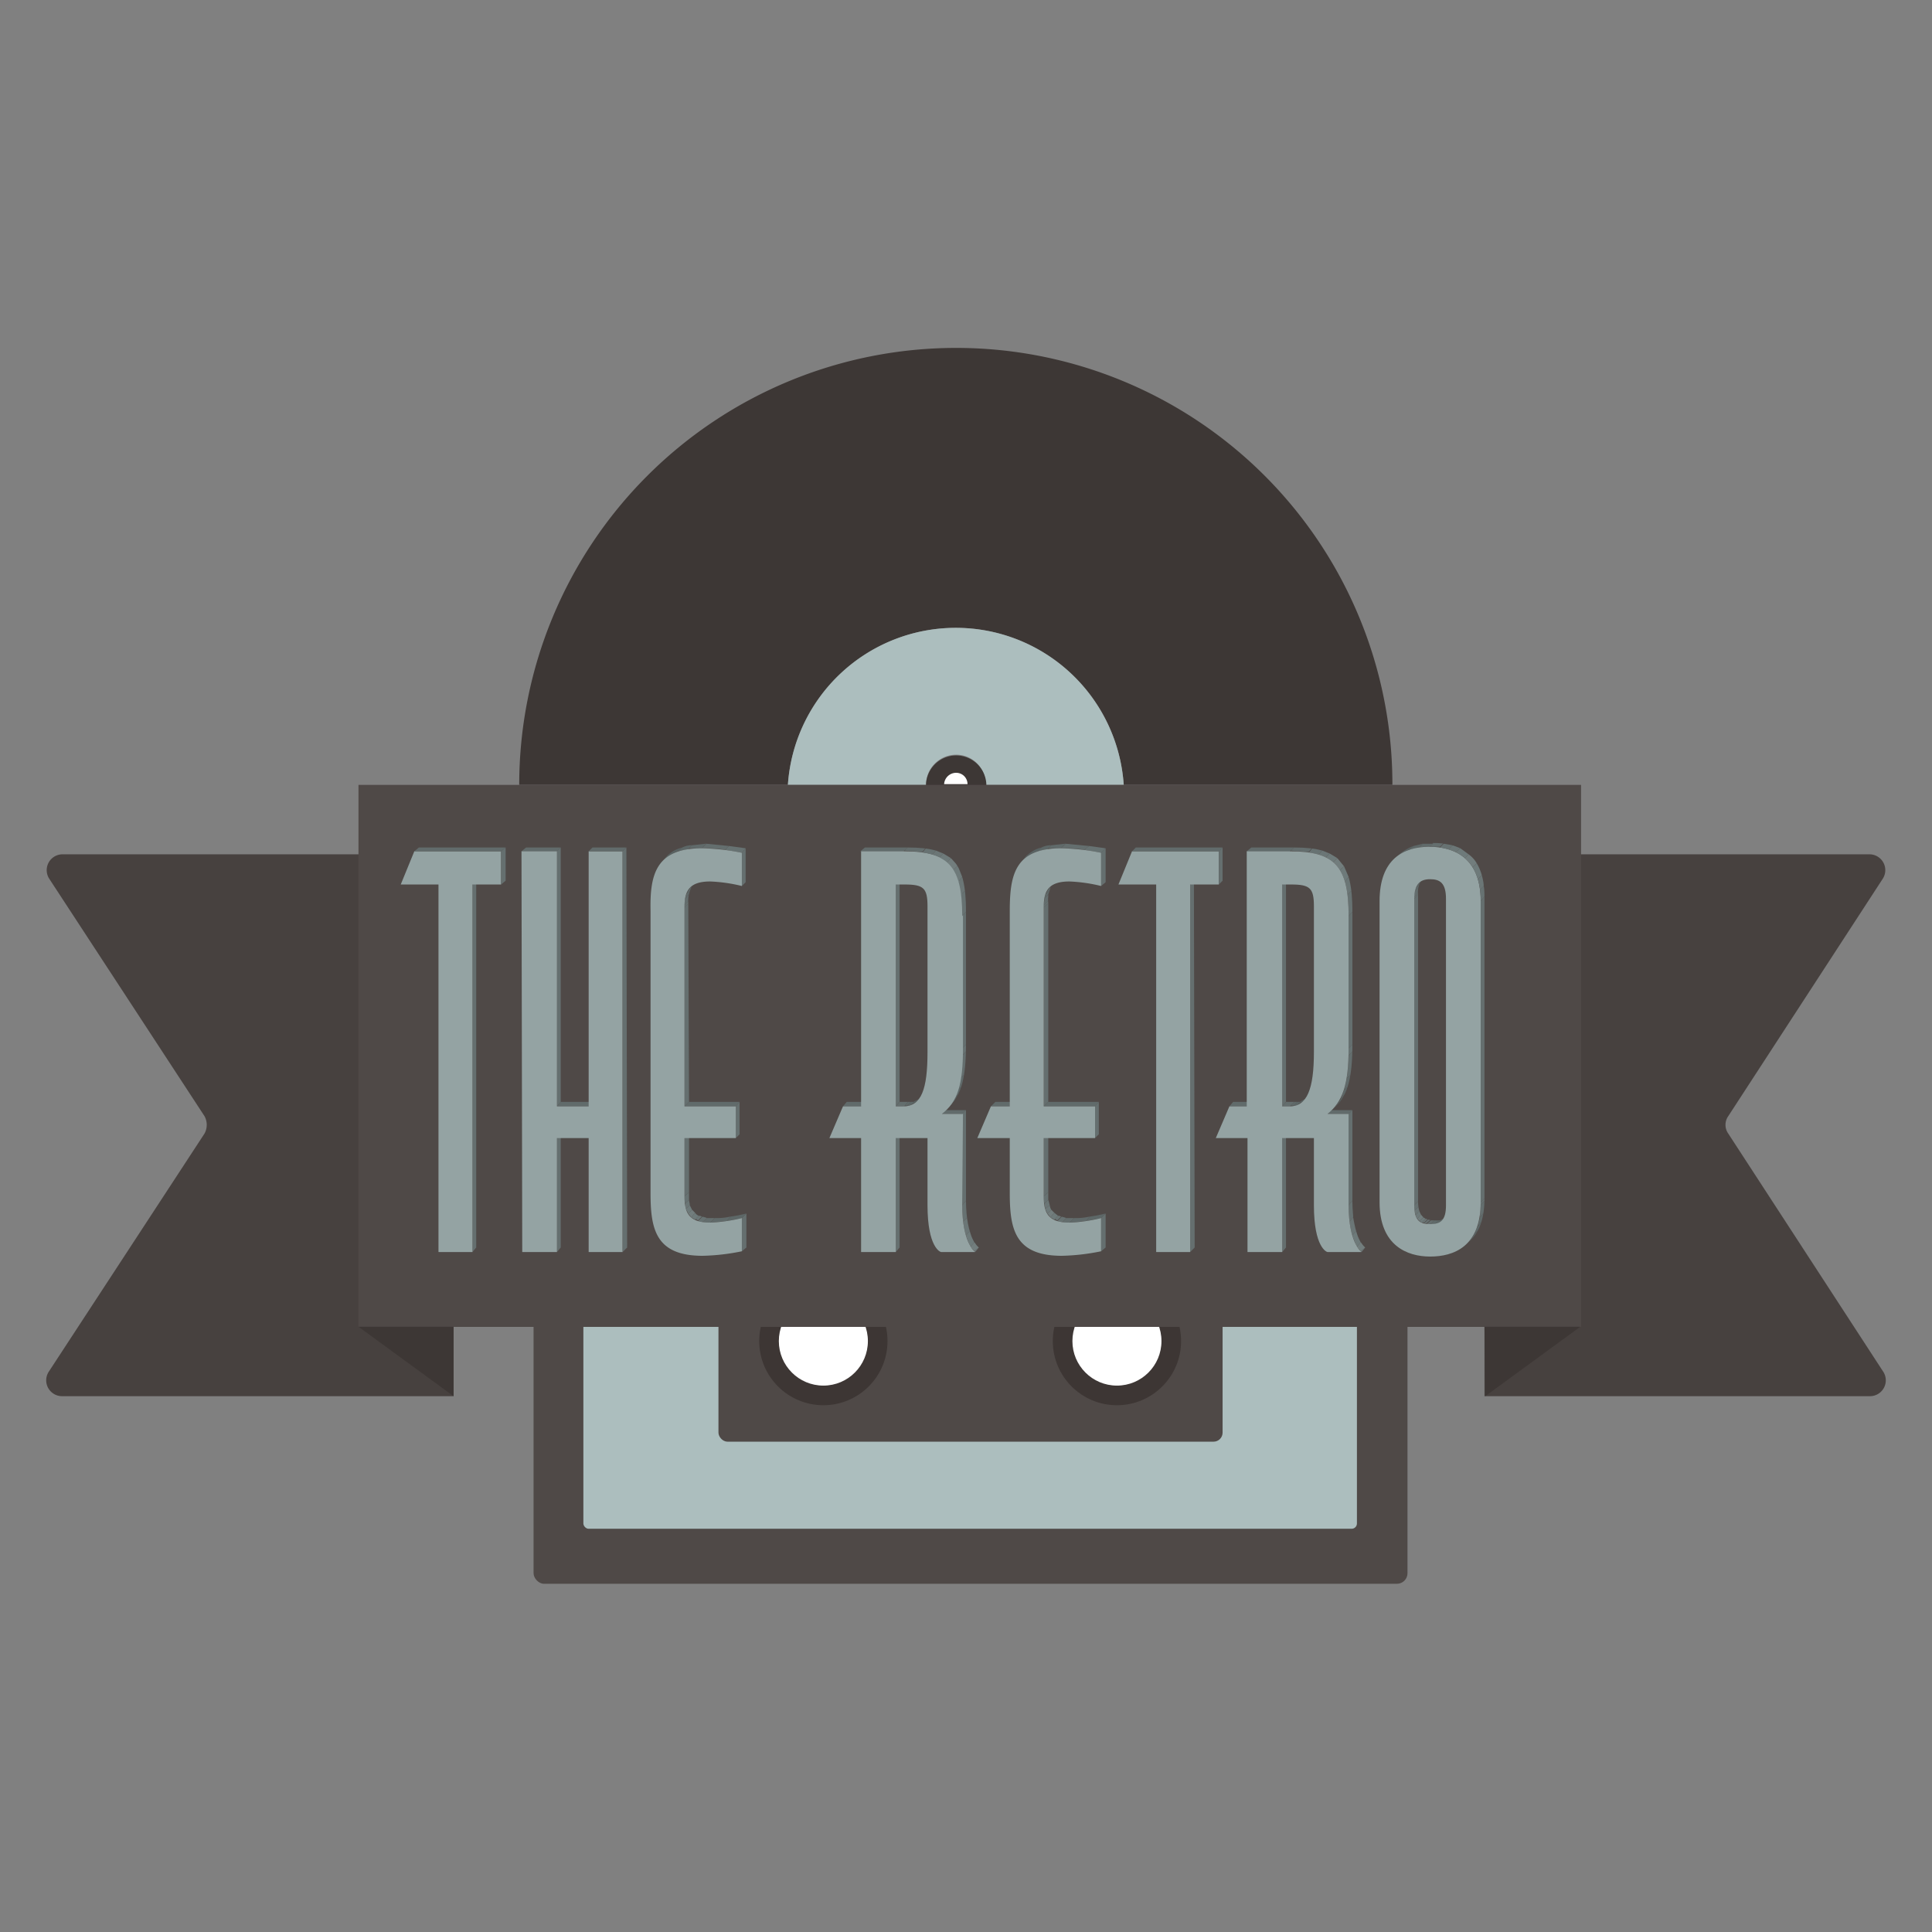 <svg id="Layer_1" data-name="Layer 1" xmlns="http://www.w3.org/2000/svg" xmlns:xlink="http://www.w3.org/1999/xlink" width="256" height="256" viewBox="0 0 256 256"><rect x="0" y="0" width="256" height="256" fill="#808080" stroke="none"/><defs><clipPath id="clip-path"><path d="M90.7,158.5l.6-.5c0,2.1.5,3.4,3.3,3.4a20.7,20.7,0,0,0,4.3-.6l-.6.6a20.8,20.8,0,0,1-4.2.6C91.2,162,90.7,160.6,90.7,158.5Z" fill="none"/></clipPath><clipPath id="clip-path-2"><path d="M91.5,117.6l.5-.6a3.8,3.8,0,0,0-.8,2.7l-.5.5A3.5,3.5,0,0,1,91.5,117.6Z" fill="none"/></clipPath><clipPath id="clip-path-3"><path d="M87.9,114l.5-.6c1-1,2.7-1.6,5.2-1.6l-.6.6C90.5,112.4,88.9,113,87.9,114Z" fill="none"/></clipPath><clipPath id="clip-path-4"><path d="M93,112.4l.6-.6a27.6,27.6,0,0,1,5.2.6l-.5.6A28.6,28.6,0,0,0,93,112.4Z" fill="none"/></clipPath><clipPath id="clip-path-5"><path d="M127.5,159.7l.5-.6c0,5,1.7,6.2,1.7,6.2l-.5.6C129.1,165.8,127.5,164.6,127.5,159.7Z" fill="none"/></clipPath><clipPath id="clip-path-6"><path d="M122,145.3l-.5.6a2.7,2.7,0,0,1-1.8.7h-1l.5-.6h1.1A2.1,2.1,0,0,0,122,145.3Z" fill="none"/></clipPath><clipPath id="clip-path-7"><path d="M125.9,146.5l-.6.6c1.6-1.6,2.2-3.9,2.2-8.2l.5-.5C128,142.7,127.4,145,125.9,146.5Z" fill="none"/></clipPath><clipPath id="clip-path-8"><path d="M119.7,112.8l.6-.5c5.9,0,7.7,1.9,7.7,8.5l-.5.6C127.5,114.8,125.7,112.8,119.7,112.8Z" fill="none"/></clipPath><clipPath id="clip-path-9"><path d="M138.3,158.5l.6-.5c0,2.1.5,3.4,3.3,3.4a20.7,20.7,0,0,0,4.3-.6l-.6.6a19.9,19.9,0,0,1-4.2.6C138.8,162,138.3,160.6,138.3,158.5Z" fill="none"/></clipPath><clipPath id="clip-path-10"><path d="M139.1,117.6l.5-.6a3.8,3.8,0,0,0-.7,2.7l-.6.5A3.5,3.5,0,0,1,139.1,117.6Z" fill="none"/></clipPath><clipPath id="clip-path-11"><path d="M135.5,114l.5-.6c1.1-1,2.7-1.6,5.2-1.6l-.6.6C138.1,112.4,136.5,113,135.5,114Z" fill="none"/></clipPath><clipPath id="clip-path-12"><path d="M140.6,112.4l.6-.6a29.5,29.5,0,0,1,5.3.6l-.6.6A28.6,28.6,0,0,0,140.6,112.4Z" fill="none"/></clipPath><clipPath id="clip-path-13"><path d="M178.7,159.7l.5-.6c0,5,1.7,6.2,1.7,6.2l-.5.6C180.3,165.8,178.7,164.6,178.7,159.7Z" fill="none"/></clipPath><clipPath id="clip-path-14"><path d="M173.2,145.4l-.5.5a2.7,2.7,0,0,1-1.8.7h-1l.5-.6h1.1A2.4,2.4,0,0,0,173.2,145.4Z" fill="none"/></clipPath><clipPath id="clip-path-15"><path d="M177.1,146.5l-.6.6c1.6-1.6,2.2-3.9,2.2-8.2l.5-.5C179.2,142.7,178.6,145,177.1,146.5Z" fill="none"/></clipPath><clipPath id="clip-path-16"><path d="M170.9,112.8l.6-.5c5.9,0,7.7,1.9,7.7,8.5l-.5.6C178.7,114.8,176.9,112.8,170.9,112.8Z" fill="none"/></clipPath><clipPath id="clip-path-17"><path d="M191.5,161.2l-.5.6a2.1,2.1,0,0,1-1.5.4c-1.4,0-2.1-.5-2.1-2.5l.5-.5c0,1.9.8,2.5,2.2,2.5A1.6,1.6,0,0,0,191.5,161.2Z" fill="none"/></clipPath><clipPath id="clip-path-18"><path d="M194.9,164.3l-.5.5c1.1-1.1,1.8-2.8,1.8-5.5l.5-.5C196.7,161.5,196,163.2,194.9,164.3Z" fill="none"/></clipPath><clipPath id="clip-path-19"><path d="M188,117l.5-.6a2.9,2.9,0,0,0-.6,2.1l-.5.6A2.8,2.8,0,0,1,188,117Z" fill="none"/></clipPath><clipPath id="clip-path-20"><path d="M184.6,113.9l.6-.5a6.3,6.3,0,0,1,4.8-1.7l-.6.5A6.9,6.9,0,0,0,184.6,113.9Z" fill="none"/></clipPath><clipPath id="clip-path-21"><path d="M189.4,112.2l.6-.5c3.2,0,6.7,1.3,6.7,7.1l-.5.6C196.2,113.6,192.6,112.2,189.4,112.2Z" fill="none"/></clipPath></defs><title>logo-256</title><rect x="70.7" y="135.3" width="115.8" height="74.56" rx="1.4" ry="1.4" fill="#4f4947"/><rect x="77.3" y="152.7" width="102.5" height="49.87" rx="0.7" ry="0.7" fill="#acbebe"/><rect x="95.2" y="164.4" width="66.8" height="26.63" rx="1.2" ry="1.2" fill="#4f4947"/><path d="M164.6,147.4H91.9a2.4,2.4,0,0,1-2.3-1.9l-2.2-13.3a2.3,2.3,0,0,1,2.3-2.6h77.4a2.2,2.2,0,0,1,2.2,2.6l-2.5,13.3A2.2,2.2,0,0,1,164.6,147.4Z" fill="#3d3634"/><circle cx="109.1" cy="177.7" r="8.5" fill="#3d3634"/><circle cx="109.1" cy="177.7" r="5.9" fill="#fff"/><circle cx="148" cy="177.7" r="8.5" fill="#3d3634"/><circle cx="148" cy="177.7" r="5.9" fill="#fff"/><path d="M126.7,46.1A57.9,57.9,0,0,0,68.8,104h35.6a22.3,22.3,0,0,1,44.5,0h35.6A57.8,57.8,0,0,0,126.7,46.1Z" fill="#3d3735"/><path d="M126.7,100a3.9,3.9,0,0,1,3.9,4h18.3a22.3,22.3,0,0,0-44.5,0h18.3A4,4,0,0,1,126.7,100Z" fill="#acbebe"/><path d="M126.7,100.1a4,4,0,0,0-4,4h8A4,4,0,0,0,126.7,100.1Z" fill="#3d3735"/><path d="M126.7,102.4a1.6,1.6,0,0,0-1.6,1.5h3.1A1.5,1.5,0,0,0,126.7,102.4Z" fill="#fff"/><path d="M247.7,113.2a2.1,2.1,0,0,1,1.8,3.2L229,147.9a2,2,0,0,0,0,2.3l20.5,31.5a2.1,2.1,0,0,1-1.8,3.3h-51V113.2Z" fill="#47413f"/><path d="M60.1,113.2V185H8.3a2.1,2.1,0,0,1-1.8-3.3l20.6-31.5a2.4,2.4,0,0,0,0-2.3L6.5,116.4a2.1,2.1,0,0,1,1.8-3.2Z" fill="#47413f"/><rect x="47.5" y="104" width="162" height="71.82" fill="#4f4947"/><polyline points="196.7 175.8 209.4 175.8 196.8 185" fill="#3d3735"/><polyline points="60.1 175.8 47.5 175.8 60.1 185" fill="#3d3735"/><g style="isolation:isolate"><polygon points="62.6 117.2 63.1 116.7 63.1 165.3 62.6 165.9 62.6 117.2" fill="#656f6f"/><polygon points="66.4 112.8 66.4 117.2 62.6 117.2 62.6 165.9 58.1 165.9 58.1 117.2 53.1 117.2 54.9 112.8 66.4 112.8" fill="#94a3a3"/><polygon points="66.4 112.8 67 112.3 67 116.7 66.4 117.2 66.4 112.8" fill="#656f6f"/><polygon points="54.9 112.8 55.5 112.3 67 112.3 66.4 112.8 54.9 112.8" fill="#616b6b"/></g><g style="isolation:isolate"><polygon points="73.8 150.8 74.3 150.3 74.3 165.3 73.8 165.9 73.8 150.8" fill="#656f6f"/><polygon points="73.8 146.6 74.3 146 78.6 146 78 146.6 73.8 146.6" fill="#616b6b"/><polygon points="69.1 112.8 69.7 112.3 74.3 112.3 73.8 112.8 69.1 112.8" fill="#616b6b"/><polygon points="73.8 112.8 74.3 112.3 74.3 146 73.8 146.6 73.8 112.8" fill="#656f6f"/><polygon points="82.5 112.8 82.5 165.9 78 165.9 78 150.8 73.8 150.8 73.8 165.9 69.2 165.9 69.1 112.8 73.8 112.8 73.8 146.6 78 146.6 78 112.8 82.5 112.8" fill="#94a3a3"/><polygon points="82.5 112.8 83 112.3 83.1 165.3 82.5 165.9 82.5 112.8" fill="#656f6f"/><polygon points="78 112.8 78.5 112.3 83 112.3 82.5 112.8 78 112.8" fill="#616b6b"/></g><g style="isolation:isolate"><polygon points="98.3 161.4 98.9 160.8 98.9 165.3 98.3 165.8 98.3 161.4" fill="#656f6f"/><g style="isolation:isolate"><g clip-path="url(#clip-path)"><g style="isolation:isolate"><path d="M90.7,158.5l.6-.5v1l-.5.5a3.1,3.1,0,0,1-.1-1" fill="#677272"/><path d="M90.8,159.5l.5-.5c0,.2.1.4.1.7l-.5.5a1.5,1.5,0,0,1-.1-.7" fill="#6b7676"/><path d="M90.9,160.2l.5-.5.3.6-.5.5-.3-.6" fill="#6e7a7a"/><path d="M91.2,160.8l.5-.5.4.4-.5.6-.4-.5" fill="#727d7d"/><path d="M91.6,161.3l.5-.6a1,1,0,0,0,.5.4l-.5.5-.5-.3" fill="#6e7a7a"/><path d="M92.1,161.6l.5-.5h.5l-.6.6-.4-.2" fill="#6b7676"/><path d="M92.5,161.8l.6-.6.6.2-.6.5h-.6" fill="#677272"/><path d="M93.1,161.9l.6-.5h1l-.6.6h-1" fill="#646e6e"/><path d="M94.1,162l.6-.6a8.2,8.2,0,0,0,2.1-.2l-.5.6-2.2.2" fill="#606a6a"/><path d="M96.3,161.8l.5-.6,2.1-.4-.6.6-2,.4" fill="#5d6767"/></g></g></g><polygon points="90.7 150.8 91.3 150.3 91.3 158 90.7 158.5 90.7 150.8" fill="#656f6f"/><polygon points="90.7 146.6 91.3 146 98 146 97.5 146.6 90.7 146.6" fill="#616b6b"/><polygon points="97.5 146.6 98 146 98 150.3 97.5 150.8 97.5 146.6" fill="#656f6f"/><polygon points="90.7 120.2 91.2 119.7 91.3 146 90.7 146.6 90.7 120.2" fill="#656f6f"/><g style="isolation:isolate"><g clip-path="url(#clip-path-2)"><g style="isolation:isolate"><path d="M91.5,117.6l.5-.6-.4.5-.5.6a1,1,0,0,1,.4-.5" fill="#596363"/><path d="M91.1,118.1l.5-.6c0,.2-.1.3-.1.5l-.6.5c.1-.1.1-.3.2-.4" fill="#5d6767"/><path d="M90.9,118.5l.6-.5c-.1.1-.1.3-.2.5l-.5.6c0-.2.1-.4.1-.6" fill="#606a6a"/><path d="M90.8,119.1l.5-.6a2.8,2.8,0,0,1-.1.9l-.5.6a2.5,2.5,0,0,1,.1-.9" fill="#646e6e"/><path d="M90.7,120l.5-.6v.3l-.5.5V120" fill="#677272"/></g></g></g><g style="isolation:isolate"><g clip-path="url(#clip-path-3)"><g style="isolation:isolate"><path d="M87.9,114l.5-.6a4.3,4.3,0,0,1,2-1.1l-.6.5a5.2,5.2,0,0,0-1.9,1.2" fill="#596363"/><path d="M89.8,112.8l.6-.5a2.8,2.8,0,0,1,1.3-.3l-.5.5-1.4.3" fill="#5d6767"/><path d="M91.2,112.5l.5-.5,1.8-.2-.5.6H91.2" fill="#606a6a"/><path d="M93,112.4l.5-.6h.1l-.6.6h0" fill="#646e6e"/></g></g></g><polygon points="98.3 113 98.8 112.4 98.8 116.9 98.3 117.4 98.3 113" fill="#656f6f"/><g style="isolation:isolate"><g clip-path="url(#clip-path-4)"><g style="isolation:isolate"><path d="M93,112.4l.6-.6,3,.3-.5.5a17.2,17.2,0,0,0-3.1-.2" fill="#646e6e"/><path d="M96.1,112.6l.5-.5,2.2.3-.5.6-2.2-.4" fill="#677272"/></g></g></g><path d="M93,112.4a28.6,28.6,0,0,1,5.3.6v4.4a20.8,20.8,0,0,0-4.2-.6c-2.9,0-3.4,1.4-3.4,3.4v26.4h6.8v4.2H90.7v7.7c0,2.1.5,3.5,3.4,3.5a20.8,20.8,0,0,0,4.2-.6v4.4a28.5,28.5,0,0,1-5.2.6c-6.2,0-6.9-3.5-6.9-8.3V120.7C86.1,115.9,86.9,112.4,93,112.4Z" fill="#94a3a3"/></g><g style="isolation:isolate"><polygon points="111.7 146.6 112.2 146 114.6 146 114.1 146.6 111.7 146.6" fill="#616b6b"/><g style="isolation:isolate"><g clip-path="url(#clip-path-5)"><g style="isolation:isolate"><path d="M127.5,159.7l.5-.6a12.7,12.7,0,0,0,.2,2.2l-.6.6a15.5,15.5,0,0,1-.1-2.2" fill="#677272"/><path d="M127.6,161.9l.6-.6a7.4,7.4,0,0,0,.3,1.8l-.5.6a8,8,0,0,1-.4-1.8" fill="#6b7676"/><path d="M128,163.7l.5-.6a5.7,5.7,0,0,0,.6,1.5l-.5.6a11.6,11.6,0,0,1-.6-1.5" fill="#6e7a7a"/><path d="M128.6,165.2l.5-.6.6.7-.6.5-.5-.6" fill="#727d7d"/><path d="M129.1,165.8l.6-.5h0l-.5.6h-.1" fill="#6e7a7a"/></g></g></g><polygon points="118.7 150.8 119.2 150.3 119.2 165.3 118.7 165.9 118.7 150.8" fill="#656f6f"/><g style="isolation:isolate"><g clip-path="url(#clip-path-6)"><g style="isolation:isolate"><path d="M118.7,146.6l.5-.6h1.1l-.5.6h-1.1" fill="#646e6e"/><path d="M119.8,146.6l.5-.6h.4l-.5.5h-.4" fill="#606a6a"/><path d="M120.2,146.5l.5-.5h.5l-.6.5h-.4" fill="#5d6767"/><path d="M120.6,146.4l.6-.5a1.6,1.6,0,0,0,.8-.6l-.5.6a2.6,2.6,0,0,1-.9.5" fill="#596363"/></g></g></g><polygon points="124.7 147.6 125.2 147.1 128 147.1 127.5 147.6 124.7 147.6" fill="#616b6b"/><polygon points="127.5 147.6 128 147.1 128 159.1 127.5 159.7 127.5 147.6" fill="#656f6f"/><g style="isolation:isolate"><g clip-path="url(#clip-path-7)"><g style="isolation:isolate"><path d="M127.5,138.9l.5-.5v.9l-.5.6v-1" fill="#677272"/><path d="M127.5,139.9l.5-.6a26.9,26.9,0,0,1-.2,3.1l-.6.5a23.3,23.3,0,0,0,.3-3" fill="#646e6e"/><path d="M127.2,142.9l.6-.5c-.1.6-.3,1.1-.4,1.6l-.5.5.3-1.6" fill="#606a6a"/><path d="M126.9,144.5l.5-.5a3.7,3.7,0,0,1-.5,1.1l-.5.6.5-1.2" fill="#5d6767"/><path d="M126.4,145.7l.5-.6a5,5,0,0,1-1,1.4l-.6.6a7.6,7.6,0,0,0,1.1-1.4" fill="#596363"/></g></g></g><polygon points="118.7 117.2 119.2 116.7 119.2 146 118.7 146.6 118.7 117.2" fill="#656f6f"/><polygon points="127.5 121.4 128 120.8 128 138.4 127.5 138.9 127.5 121.4" fill="#656f6f"/><polygon points="114 112.8 114.6 112.3 120.3 112.3 119.7 112.8 114 112.8" fill="#616b6b"/><path d="M127.5,159.7c0,4.9,1.6,6.1,1.7,6.2h-4.5c-.1,0-1.8-.6-1.8-6.2v-8.9h-4.2v15.1h-4.6V150.8h-4.2l1.8-4.2h2.4V112.8h5.7c6,0,7.8,2,7.8,8.6v17.5c0,4.8-.7,7.1-2.8,8.7h2.8Zm-4.6-20.3V120.1c0-2.4-.5-2.9-3-2.9h-1.2v29.4h1c2.4,0,3.2-2.3,3.2-7.2" fill="#94a3a3"/><g style="isolation:isolate"><g clip-path="url(#clip-path-8)"><g style="isolation:isolate"><path d="M119.7,112.8l.6-.5h2.4l-.5.6-2.5-.2" fill="#646e6e"/><path d="M122.2,113l.5-.6,1.3.3-.5.6a5,5,0,0,0-1.3-.3" fill="#677272"/><path d="M123.5,113.3l.5-.6,1,.4-.5.5-1-.3" fill="#6b7676"/><path d="M124.5,113.6l.5-.5,1,.6-.5.6-1-.7" fill="#6e7a7a"/><path d="M125.5,114.3l.5-.6.9,1-.6.6a2.7,2.7,0,0,0-.8-1" fill="#727d7d"/><path d="M126.3,115.3l.6-.6.6,1.5-.5.6a5.2,5.2,0,0,0-.7-1.5" fill="#6e7a7a"/><path d="M127,116.8l.5-.6a11.6,11.6,0,0,1,.4,1.8l-.6.6q-.1-1-.3-1.8" fill="#6b7676"/><path d="M127.3,118.6l.6-.6a24.4,24.4,0,0,1,.1,2.8l-.5.6a21.6,21.6,0,0,0-.2-2.8" fill="#677272"/></g></g></g></g><g style="isolation:isolate"><g style="isolation:isolate"><g clip-path="url(#clip-path-9)"><g style="isolation:isolate"><path d="M138.3,158.5l.6-.5v1l-.5.5a3.1,3.1,0,0,1-.1-1" fill="#677272"/><path d="M138.4,159.5l.5-.5a6.4,6.4,0,0,1,.2.7l-.6.5c0-.2-.1-.4-.1-.7" fill="#6b7676"/><path d="M138.5,160.2l.6-.5a1.4,1.4,0,0,0,.2.6l-.5.5-.3-.6" fill="#6e7a7a"/><path d="M138.8,160.8l.5-.5.4.4-.5.6-.4-.5" fill="#727d7d"/><path d="M139.2,161.3l.5-.6.5.4-.5.5-.5-.3" fill="#6e7a7a"/><path d="M139.7,161.6l.5-.5h.5l-.6.6-.4-.2" fill="#6b7676"/><path d="M140.1,161.8l.6-.6.6.2-.5.5h-.7" fill="#677272"/><path d="M140.8,161.9l.5-.5h1l-.6.6h-.9" fill="#646e6e"/><path d="M141.7,162l.6-.6a8.2,8.2,0,0,0,2.1-.2l-.5.6-2.2.2" fill="#606a6a"/><path d="M143.9,161.8l.5-.6,2.1-.4-.6.6-2,.4" fill="#5d6767"/></g></g></g><polygon points="145.9 161.4 146.5 160.8 146.5 165.3 145.9 165.8 145.9 161.4" fill="#656f6f"/><polygon points="131.3 146.6 131.9 146 134.3 146 133.8 146.6 131.3 146.6" fill="#616b6b"/><polygon points="138.3 150.8 138.9 150.3 138.9 158 138.3 158.5 138.3 150.8" fill="#656f6f"/><polygon points="138.3 146.6 138.9 146 145.6 146 145.1 146.6 138.3 146.6" fill="#616b6b"/><polygon points="145.1 146.6 145.6 146 145.6 150.3 145.1 150.8 145.1 146.6" fill="#656f6f"/><polygon points="138.3 120.2 138.9 119.7 138.9 146 138.3 146.6 138.3 120.2" fill="#656f6f"/><g style="isolation:isolate"><g clip-path="url(#clip-path-10)"><g style="isolation:isolate"><path d="M139.1,117.6l.5-.6-.4.5-.5.6a1,1,0,0,1,.4-.5" fill="#596363"/><path d="M138.7,118.1l.5-.6c0,.2-.1.3-.1.5l-.6.5c.1-.1.1-.3.2-.4" fill="#5d6767"/><path d="M138.5,118.5l.6-.5c-.1.1-.1.3-.2.5l-.5.6c0-.2.1-.4.1-.6" fill="#606a6a"/><path d="M138.4,119.1l.5-.6v.9l-.6.6c0-.3.1-.7.1-.9" fill="#646e6e"/><path d="M138.3,120l.6-.6v.3l-.6.5V120" fill="#677272"/></g></g></g><g style="isolation:isolate"><g clip-path="url(#clip-path-11)"><g style="isolation:isolate"><path d="M135.5,114l.5-.6a4.3,4.3,0,0,1,2-1.1l-.5.5a4.8,4.8,0,0,0-2,1.2" fill="#596363"/><path d="M137.5,112.8l.5-.5a2.8,2.8,0,0,1,1.3-.3l-.5.5-1.3.3" fill="#5d6767"/><path d="M138.8,112.5l.5-.5,1.8-.2-.5.6h-1.8" fill="#606a6a"/><path d="M140.6,112.4l.5-.6h.1l-.6.6h0" fill="#646e6e"/></g></g></g><polygon points="145.9 113 146.5 112.4 146.5 116.9 145.9 117.4 145.9 113" fill="#656f6f"/><g style="isolation:isolate"><g clip-path="url(#clip-path-12)"><g style="isolation:isolate"><path d="M140.6,112.4l.6-.6,3.1.3-.6.5a17.2,17.2,0,0,0-3.1-.2" fill="#646e6e"/><path d="M143.7,112.6l.6-.5,2.2.3-.6.6-2.2-.4" fill="#677272"/></g></g></g><path d="M140.6,112.4a28.6,28.6,0,0,1,5.3.6v4.4a20.8,20.8,0,0,0-4.2-.6c-2.9,0-3.4,1.4-3.4,3.4v26.4h6.8v4.2h-6.8v7.7c0,2.1.5,3.5,3.4,3.5a19.9,19.9,0,0,0,4.2-.6v4.4a28.5,28.5,0,0,1-5.2.6c-6.2,0-6.9-3.5-6.9-8.3v-7.3h-4.3l1.8-4.2h2.5V120.7C133.8,115.9,134.5,112.4,140.6,112.4Z" fill="#94a3a3"/></g><g style="isolation:isolate"><polygon points="162.9 146.6 163.4 146 165.8 146 165.2 146.6 162.9 146.6" fill="#616b6b"/><g style="isolation:isolate"><g clip-path="url(#clip-path-13)"><g style="isolation:isolate"><path d="M178.7,159.7l.5-.6c0,.9.1,1.6.1,2.2l-.5.6a15.5,15.5,0,0,1-.1-2.2" fill="#677272"/><path d="M178.8,161.9l.5-.6a17.2,17.2,0,0,0,.4,1.8l-.5.6a8,8,0,0,1-.4-1.8" fill="#6b7676"/><path d="M179.2,163.7l.5-.6a5.7,5.7,0,0,0,.6,1.5l-.5.6a11.6,11.6,0,0,1-.6-1.5" fill="#6e7a7a"/><path d="M179.8,165.2l.5-.6.6.7-.6.5-.5-.6" fill="#727d7d"/><path d="M180.3,165.8l.6-.5h0l-.5.6h-.1" fill="#6e7a7a"/></g></g></g><polygon points="169.9 150.8 170.4 150.3 170.4 165.3 169.9 165.9 169.9 150.8" fill="#656f6f"/><g style="isolation:isolate"><g clip-path="url(#clip-path-14)"><g style="isolation:isolate"><path d="M169.9,146.6l.5-.6h1.1l-.6.6h-1" fill="#646e6e"/><path d="M170.9,146.6l.6-.6h.4l-.5.5h-.5" fill="#606a6a"/><path d="M171.4,146.5l.5-.5h.5l-.6.5h-.4" fill="#5d6767"/><path d="M171.8,146.4l.6-.5.8-.5-.5.5-.9.5" fill="#596363"/></g></g></g><polygon points="178.7 147.6 179.2 147.1 179.2 159.1 178.7 159.7 178.7 147.6" fill="#656f6f"/><polygon points="175.9 147.6 176.4 147.1 179.2 147.1 178.7 147.6 175.9 147.6" fill="#616b6b"/><g style="isolation:isolate"><g clip-path="url(#clip-path-15)"><g style="isolation:isolate"><path d="M178.7,138.9l.5-.5v.9l-.5.6v-1" fill="#677272"/><path d="M178.7,139.9l.5-.6a26.9,26.9,0,0,1-.2,3.1l-.6.5a23.3,23.3,0,0,0,.3-3" fill="#646e6e"/><path d="M178.4,142.9l.6-.5c-.1.6-.3,1.1-.4,1.6l-.6.5a7.5,7.5,0,0,0,.4-1.6" fill="#606a6a"/><path d="M178,144.5l.6-.5a3.7,3.7,0,0,1-.5,1.1l-.5.6a5.6,5.6,0,0,0,.4-1.2" fill="#5d6767"/><path d="M177.6,145.7l.5-.6a5,5,0,0,1-1,1.4l-.6.6a7.6,7.6,0,0,0,1.1-1.4" fill="#596363"/></g></g></g><polygon points="157.7 117.2 158.2 116.7 158.3 165.3 157.7 165.9 157.7 117.2" fill="#656f6f"/><polygon points="161.5 112.8 161.5 117.2 157.7 117.2 157.7 165.9 153.2 165.9 153.2 117.2 148.2 117.2 150 112.8 161.5 112.8" fill="#94a3a3"/><polygon points="161.5 112.8 162 112.3 162 116.7 161.5 117.2 161.5 112.8" fill="#656f6f"/><polygon points="150 112.8 150.5 112.3 162 112.3 161.5 112.8 150 112.8" fill="#616b6b"/><polygon points="169.9 117.2 170.4 116.7 170.4 146 169.9 146.6 169.9 117.2" fill="#656f6f"/><polygon points="178.7 121.4 179.2 120.8 179.2 138.4 178.7 138.9 178.7 121.4" fill="#656f6f"/><polygon points="165.2 112.8 165.8 112.3 171.5 112.3 170.9 112.8 165.2 112.8" fill="#616b6b"/><g style="isolation:isolate"><g clip-path="url(#clip-path-16)"><g style="isolation:isolate"><path d="M170.9,112.8l.6-.5h2.4l-.5.6-2.5-.2" fill="#646e6e"/><path d="M173.4,113l.5-.6,1.3.3-.5.6a6.1,6.1,0,0,0-1.3-.3" fill="#677272"/><path d="M174.7,113.3l.5-.6,1,.4-.5.5-1-.3" fill="#6b7676"/><path d="M175.7,113.6l.5-.5,1,.6-.6.6a3.1,3.1,0,0,0-.9-.7" fill="#6e7a7a"/><path d="M176.6,114.3l.6-.6.9,1.1-.6.5a2.8,2.8,0,0,0-.9-1" fill="#727d7d"/><path d="M177.5,115.3l.6-.5.6,1.4-.5.6a5.2,5.2,0,0,0-.7-1.5" fill="#6e7a7a"/><path d="M178.2,116.8l.5-.6a11.6,11.6,0,0,1,.4,1.8l-.6.6q-.1-1-.3-1.8" fill="#6b7676"/><path d="M178.5,118.6l.6-.6a24.4,24.4,0,0,1,.1,2.8l-.5.6a21.6,21.6,0,0,0-.2-2.8" fill="#677272"/></g></g></g><path d="M178.7,159.7c0,4.9,1.6,6.1,1.7,6.2h-4.5c-.1,0-1.8-.6-1.8-6.2v-8.9h-4.2v15.1h-4.6V150.8h-4.2l1.8-4.2h2.3V112.8h5.7c6,0,7.8,2,7.8,8.6v17.5c0,4.8-.8,7.1-2.8,8.7h2.8Zm-4.6-20.3V120.1c0-2.4-.5-2.9-3-2.9h-1.2v29.4h1c2.3,0,3.2-2.3,3.2-7.2" fill="#94a3a3"/></g><g style="isolation:isolate"><g style="isolation:isolate"><g clip-path="url(#clip-path-17)"><g style="isolation:isolate"><path d="M187.4,159.7l.5-.5c0,.3.1.5.1.7l-.6.5v-.7" fill="#677272"/><path d="M187.4,160.4l.6-.5a.7.7,0,0,0,.1.5l-.5.6c-.1-.2-.1-.4-.2-.6" fill="#6b7676"/><path d="M187.6,161l.5-.6c.1.2.1.4.2.5l-.5.6c-.1-.2-.2-.3-.2-.5" fill="#6e7a7a"/><path d="M187.8,161.5l.5-.6.3.4-.5.5-.3-.3" fill="#727d7d"/><path d="M188.1,161.8l.5-.5.3.2-.5.5-.3-.2" fill="#6e7a7a"/><path d="M188.4,162l.5-.5h.3l-.5.5h-.3" fill="#6b7676"/><path d="M188.7,162.1l.5-.5h.4l-.6.5h-.3" fill="#677272"/><path d="M189,162.2l.6-.5h.5l-.6.5H189" fill="#646e6e"/><path d="M189.5,162.2l.6-.5h.5l-.5.5h-.6" fill="#606a6a"/><path d="M190.1,162.2l.5-.5h.4l-.6.5h-.3" fill="#5d6767"/><path d="M190.4,162.1l.6-.5a1,1,0,0,0,.5-.4l-.5.6-.6.3" fill="#596363"/></g></g></g><g style="isolation:isolate"><g clip-path="url(#clip-path-18)"><g style="isolation:isolate"><path d="M196.2,159.3l.5-.5v.3l-.5.6v-.4" fill="#677272"/><path d="M196.2,159.7l.5-.6a8.1,8.1,0,0,1-.1,1.6l-.5.6c0-.5.1-1.1.1-1.6" fill="#646e6e"/><path d="M196.1,161.3l.5-.6-.3,1.2-.5.6.3-1.2" fill="#606a6a"/><path d="M195.8,162.5l.5-.6c-.1.4-.3.8-.4,1.1l-.6.5c.2-.3.3-.7.5-1" fill="#5d6767"/><path d="M195.3,163.5l.6-.5a6.4,6.4,0,0,1-1,1.3l-.5.5a4.3,4.3,0,0,0,.9-1.3" fill="#596363"/></g></g></g><polygon points="187.4 119.1 187.9 118.5 187.9 159.2 187.4 159.7 187.4 119.1" fill="#656f6f"/><g style="isolation:isolate"><g clip-path="url(#clip-path-19)"><g style="isolation:isolate"><path d="M188,117l.5-.6-.2.4-.6.5.3-.3" fill="#596363"/><path d="M187.7,117.3l.6-.5-.2.3-.5.6c0-.1.1-.3.1-.4" fill="#5d6767"/><path d="M187.6,117.7l.5-.6c0,.2-.1.3-.1.5l-.5.5a.6.6,0,0,1,.1-.4" fill="#606a6a"/><path d="M187.5,118.1l.5-.5c0,.2-.1.5-.1.7l-.5.6a2.2,2.2,0,0,1,.1-.8" fill="#646e6e"/><path d="M187.4,118.9l.5-.6v.2l-.5.6v-.2" fill="#677272"/></g></g></g><polygon points="196.2 119.4 196.7 118.8 196.7 158.8 196.2 159.3 196.2 119.4" fill="#656f6f"/><g style="isolation:isolate"><g clip-path="url(#clip-path-20)"><g style="isolation:isolate"><path d="M184.6,113.9l.6-.5a5.7,5.7,0,0,1,2.1-1.3l-.6.5a5.7,5.7,0,0,0-2.1,1.3" fill="#596363"/><path d="M186.7,112.6l.6-.5,1.2-.3-.5.6-1.3.2" fill="#5d6767"/><path d="M188,112.4l.5-.6h1.4l-.5.5-1.4.2" fill="#606a6a"/><path d="M189.4,112.2l.5-.5h.1l-.6.5h0" fill="#646e6e"/></g></g></g><path d="M189.4,112.2c3.2,0,6.8,1.4,6.8,7.2v39.9c0,5.9-3.6,7.2-6.7,7.2s-6.7-1.5-6.7-7.2V119.4C182.8,113.8,186,112.2,189.4,112.2Zm2.2,47.5V119.1c0-2.1-.8-2.6-2.1-2.6s-2.1.6-2.1,2.6v40.6c0,2,.7,2.5,2.1,2.5s2.1-.5,2.1-2.5" fill="#94a3a3"/><g style="isolation:isolate"><g clip-path="url(#clip-path-21)"><g style="isolation:isolate"><path d="M189.4,112.2l.6-.5h1.3l-.5.5h-1.4" fill="#646e6e"/><path d="M190.8,112.3l.5-.5,1.2.2-.6.6-1.1-.3" fill="#677272"/><path d="M191.9,112.6l.6-.6,1,.4-.6.5-1-.3" fill="#6b7676"/><path d="M192.9,112.9l.6-.5,1.1.8-.5.5-1.2-.8" fill="#6e7a7a"/><path d="M194.1,113.7l.5-.5a4.3,4.3,0,0,1,1.1,1.2l-.6.5-1-1.2" fill="#727d7d"/><path d="M195.1,114.9l.6-.5a6.9,6.9,0,0,1,.7,1.5l-.6.6a7.7,7.7,0,0,0-.7-1.6" fill="#6e7a7a"/><path d="M195.8,116.5l.6-.6a7.7,7.7,0,0,1,.2,1.5l-.5.5-.3-1.4" fill="#6b7676"/><path d="M196.1,117.9l.5-.5a6.1,6.1,0,0,1,.1,1.4l-.5.6a7.6,7.6,0,0,0-.1-1.5" fill="#677272"/></g></g></g></g></svg>